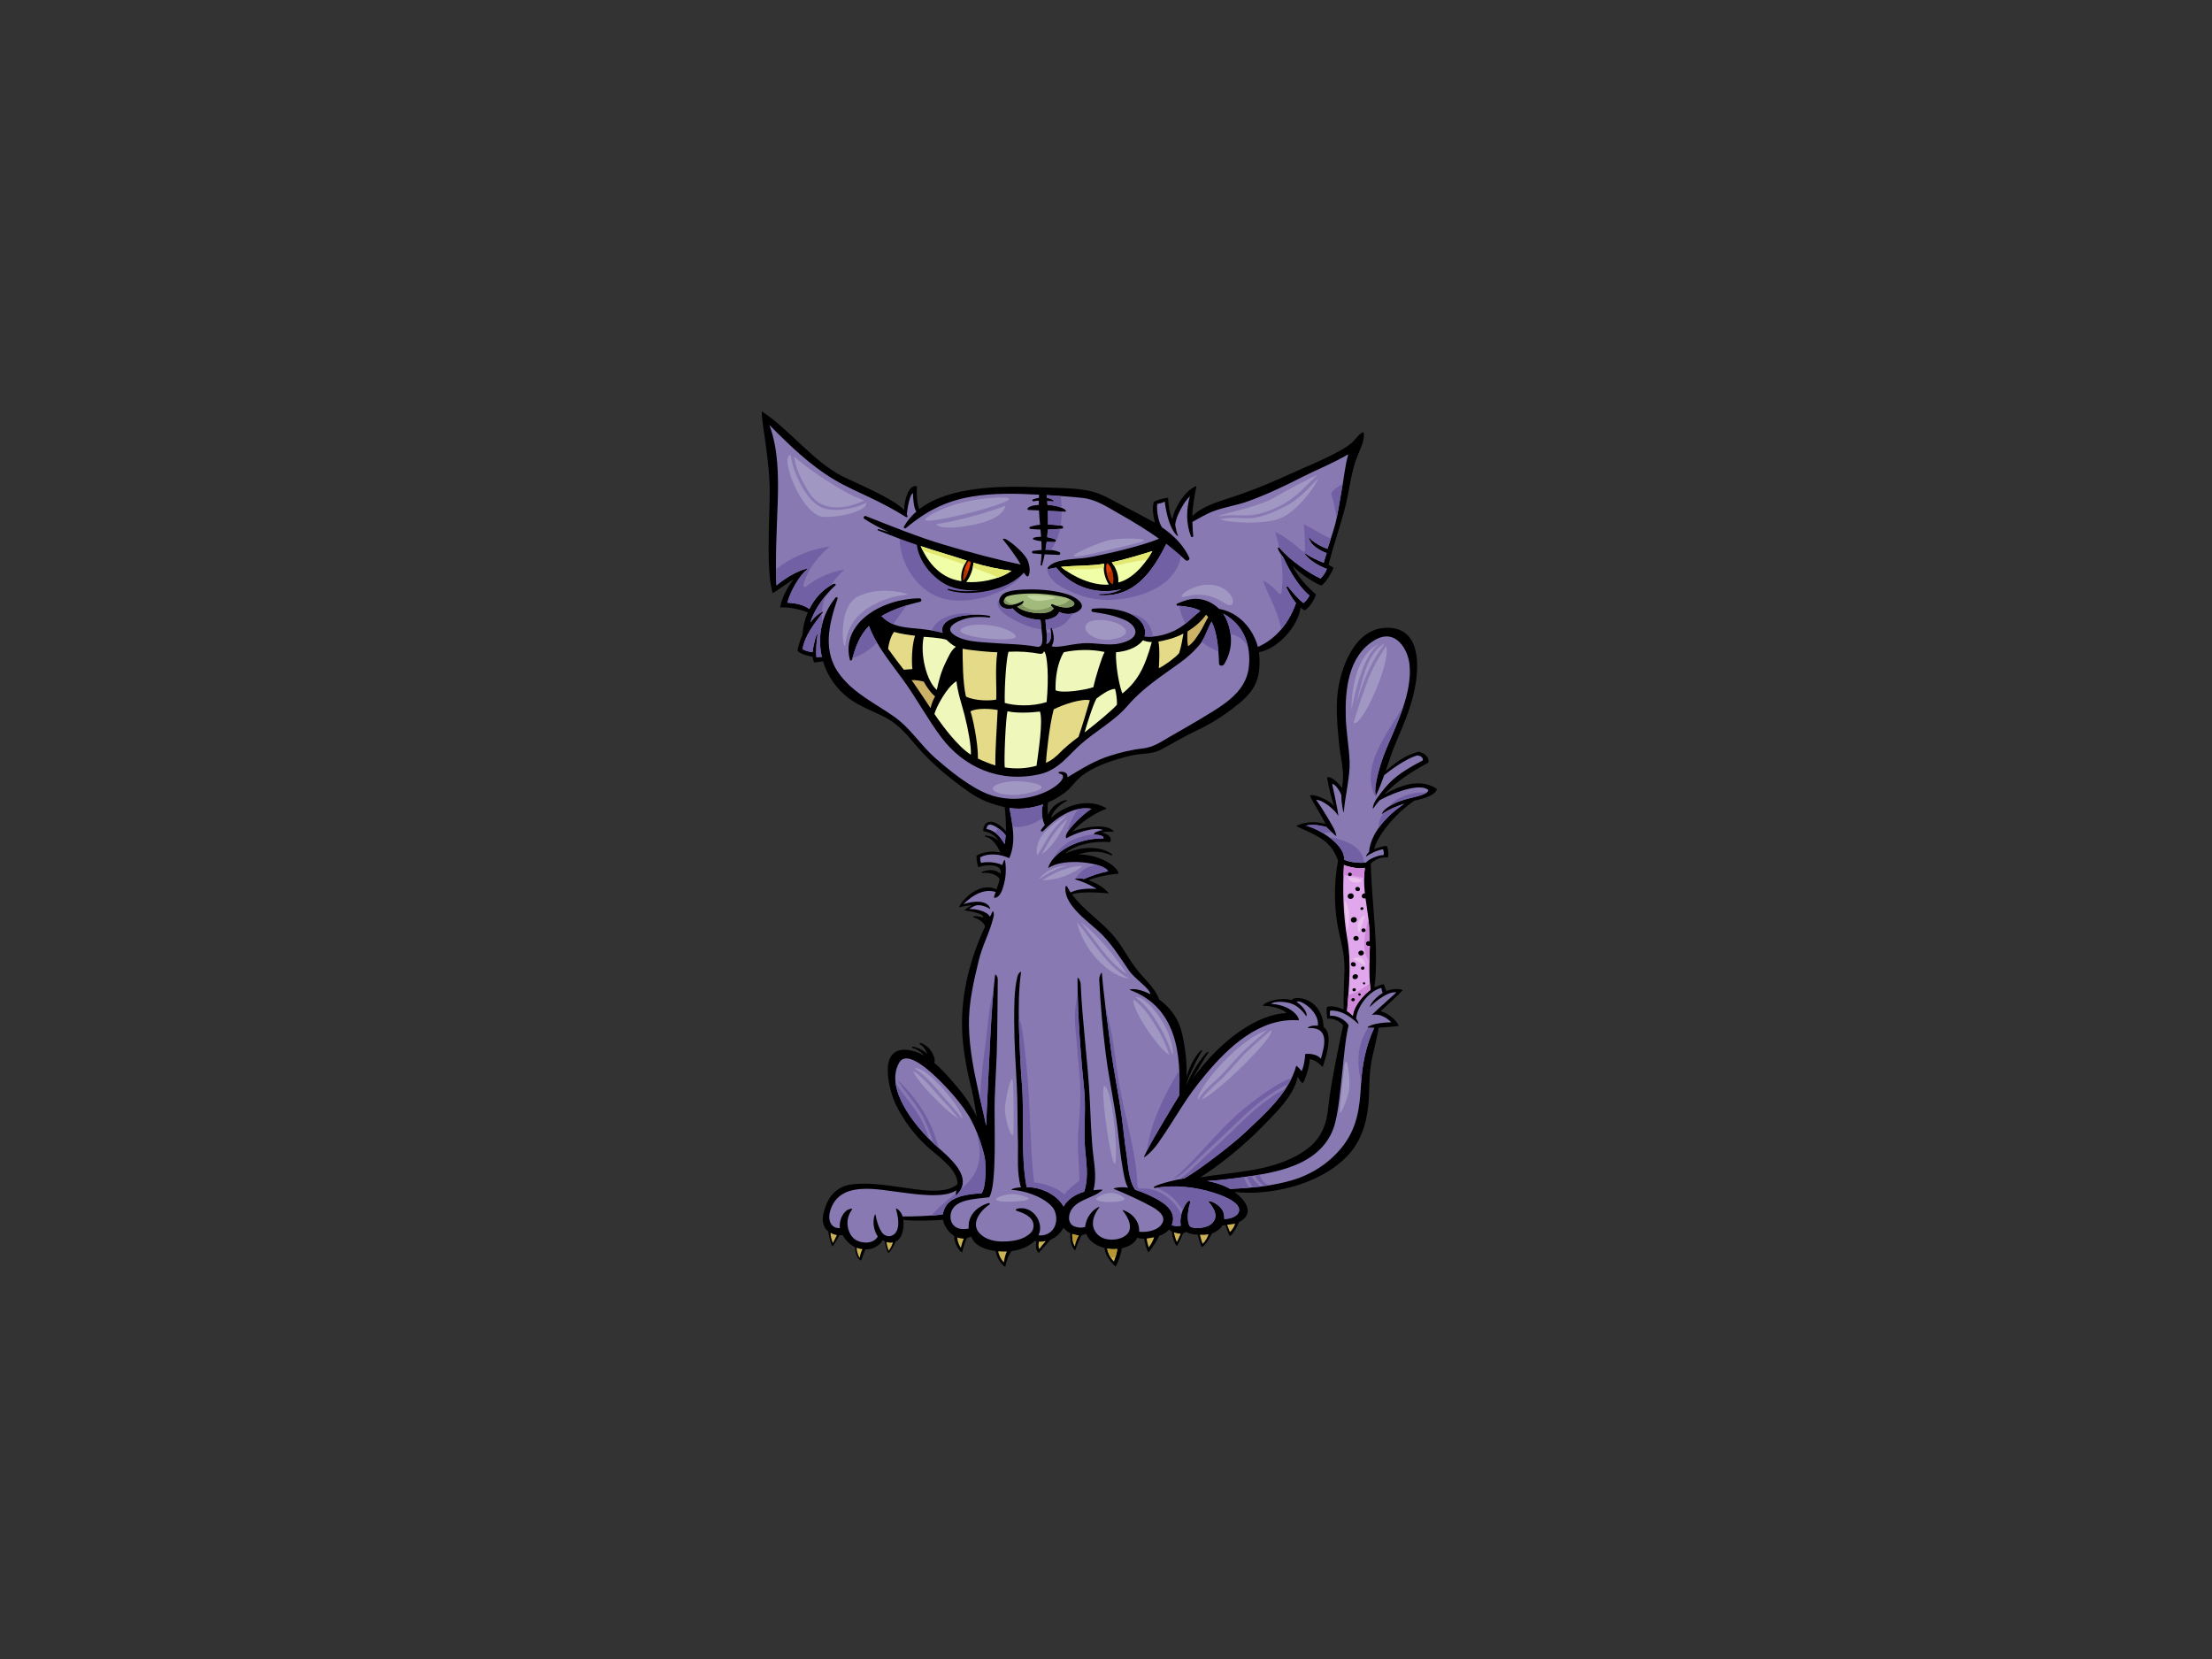 <?xml version="1.0" encoding="utf-8"?>
<!-- Generator: Adobe Illustrator 17.0.0, SVG Export Plug-In . SVG Version: 6.00 Build 0)  -->
<!DOCTYPE svg PUBLIC "-//W3C//DTD SVG 1.1//EN" "http://www.w3.org/Graphics/SVG/1.1/DTD/svg11.dtd">
<svg version="1.1" id="Layer_1" xmlns="http://www.w3.org/2000/svg" xmlns:xlink="http://www.w3.org/1999/xlink" x="0px" y="0px"
	 width="800px" height="600px" viewBox="0 0 800 600" enable-background="new 0 0 800 600" xml:space="preserve">
<rect x="0" y="0" width="800" height="600" fill="#333333" stroke="none"/>
<g>
	<g>
		<path d="M519.635,285.301c-6.654-4.499-14.75-0.367-18.922,2.029c4.065-4.657,10.313-8.52,15.885-11.544
			c0.417-2.36-2.037-3.647-3.573-3.909c-4.967,1.283-8.362,4.009-11.899,6.985c1.249-3.64,2.419-7.309,3.953-10.853
			c3.105-7.178,6.044-14.189,7.084-21.868c1.058-7.81,0.601-19.774-11.326-19.069c-11.37,0.672-16.001,15.161-17.017,23.122
			c-0.766,6.003-0.142,12.135,0.402,18.13c0.331,3.657,1.181,7.253,1.475,10.917c0.164,2.052-0.068,3.782-0.329,5.804
			c-1.192-1.692-3.5-4.267-5.443-3.96c0.625,3.681,1.486,6.997,2.574,10.588c-1.594-2.521-7.967-4.741-8.733-3.946
			c0.342,1.3,4.516,7.685,5.612,10.306c-5.509-1.701-10.086,0.292-10.556,0.767c3.208,1.494,7.051,2.999,9.869,5.079
			c2.816,2.081,4.128,4.461,5.256,7.414c-1.646,7.969-1.47,17.984,0.215,25.468c1.095,4.86,2.223,9.245,2.07,14.245
			c-0.141,4.591-0.382,9.477-0.281,14.074c-2.026-0.846-4.694-1.491-6.101-0.867c-0.165,1.063,0.09,3.793,0.235,4.268
			c1.499-0.48,4.58,0.747,5.669,2.37c-0.665,3.27-4.457,20.453-5.361,29.626c-0.788,7.972-3.614,13.324-11.658,17.619
			c-10.541,5.628-23.112,5.811-34.689,7.707c8.215-5.032,17.586-13.258,22.319-18.164c4.809-4.988,11.66-11.303,12.955-18.251
			c0.066,0.23,1.611,2.853,2.001,2.167c0.843-1.475,2.36-5.961,2.337-8.472c2.004,0.126,3.61,1.757,4.697,2.799
			c1.852-5.291,3.557-12.12,0.34-14.467c-0.491-10.81-10.686-11.469-11.511-9.737c-4.402-1.14-9.984,0.683-10.466,2.094
			c3.121-0.059,7.124,1.084,8.548,2.588c-10.379,0.481-23.476,9.386-33.991,23.829c1.483-2.597,4.17-7.186,5.891-9.679
			c0.254-0.367-0.615-0.113-1.31,0.706c-3.04,3.59-5.309,7.88-6.97,11.364c0.507-2.256,3.797-9.302,5.989-12.746
			c0.222-0.348-0.748,0.101-1.468,1.023c-2.036,2.608-3.336,5.471-4.275,8.479c0.215-5.543-0.641-11.449-1.752-16.038
			c-1.157-4.775-4.067-8.852-8.089-11.773c-1.483-3.72-4.102-6.253-6.882-9.374c-3.421-3.839-5.627-8.533-8.755-12.574
			c-4.663-6.021-11.52-10.052-15.933-16.085c2.552-1.121,9.821-0.763,13.376-0.369c-1.982-2.264-4.556-3.8-7.436-4.761
			c2.21-1.006,7.172-2.132,10.921-2.388c-0.691-3.378-8.423-7.213-14.77-6.941c3.861-1.136,7.745-1.652,12.031,0.287
			c0.268,0.12,0.577-0.21,0.327-0.392c-4.617-3.388-12.069-2.574-17.072-0.144c3.386-3.197,10.468-4.787,16.311-4.198
			c0.693-0.892,0.52-2.684-2.941-3.503c1.012-0.303,2.941-0.357,4.385-0.307c-2.425-3.324-11.366-1.508-14.965-0.057
			c2.835-3.137,8.055-6.767,12.428-8.282c-6.582-4.145-15.439-1.122-20.156,3.378c0.248-2.203,3.535-5.324,5.801-6.162
			c0.342-0.128-0.36-0.44-1.459-0.032c-2.724,1.018-4.442,2.611-5.458,5.109c-0.187-1.477-0.226-2.923-0.027-4.504
			c1.38-0.568,3.525-1.678,6.178-3.624c2.655-1.945,3.639-4.452,7.278-6.898c4.751-3.188,10.806-5.029,16.462-6.407
			c3.788-0.925,7.429-0.354,10.903-2.167c3.975-2.078,8.019-4.572,11.759-6.346c3.738-1.772,8.068-3.869,14.066-8.423
			c7.04-5.343,10.848-9.417,9.661-20.482c7.154-1.312,14.217-9.673,15.058-16.129c0.268,0.213,1.126,0.799,1.418,0.996
			c1.964-0.921,3.959-4.708,4.155-5.784c-2.645-2.063-6.81-6.651-8.539-10.365c2.364,2.691,9.097,7.005,10.558,7.142
			c1.8-1.227,4.113-5.474,4.271-6.499c-0.406-0.204-1.097-0.564-1.758-0.926c2.012-8.4,5.26-16.437,6.928-24.96
			c0.873-4.462,1.552-8.992,3.112-13.307c1.354-3.739,2.864-5.971,2.745-9.119c-0.064-1.68-2.058,0.695-3.751,2.587
			c-3.465,3.87-17.09,9.183-25.451,13.028c-6.95,3.198-13.984,5.867-21.354,8.206c-4.111,1.304-8.533,2.984-11.495,5.902
			c0.052-3.144,0.836-7.73,1.517-10.885c-4.675,1.69-8.254,8.904-8.77,11.975c-1.036-2.265-1.444-5.475-1.501-7.726
			c-1.789,0.154-3.983,0.818-5.169,1.457c-0.711,2.466-0.16,5.088,0.373,7.547c0.004,0.018-7.407-4.007-11.191-5.921
			c-4.231-2.14-7.956-4.66-12.782-5.628c-5.671-1.141-11.934-0.996-17.724-1.233c-13.172-0.538-32.476-0.576-43.469,7.878
			c-0.83-1.591-1.15-6.079-0.819-8.197c-3.05-1.094-4.727,5.335-4.672,8.528c-4.163-4.327-17.691-9.822-22.243-12.135
			c-10.76-5.469-19.399-17.159-29.277-23.559c-0.121,4.254,2.998,17.757,2.877,29.88c-0.119,12.119-1.279,27.615,1.062,35.913
			c2.278-1.352,5.28-3.619,7.576-5.047c-2.179,2.819-4.299,6.713-4.861,10.243c1.971-0.283,6.389,0.283,9.999,1.746
			c-1.13,2.659-1.775,5.472-1.925,8.131c-0.751,1.56-1.574,4.141-1.791,5.801c1.437,1.37,4.526,1.982,5.388,2.04
			c0.02,0,0.311,1.549,0.63,2.117c0.957-0.028,2.289-0.205,3.196-0.432c1.562,5.227,4.802,10.053,9.593,13.6
			c4.091,3.028,9.026,4.571,13.501,7.021c4.692,2.567,7.734,6.599,11.037,10.393c5.456,6.274,11.991,11.61,18.971,16.494
			c3.702,2.588,8.164,4.289,12.599,5.254c0.443,2.935,0.5,8.102,0.476,8.795c-1.053-1.436-2.645-2.681-4.249-3.259
			c-2.574-0.93-4.075,0.864-3.977,3.129c1.964,0.233,4.532,1.623,5.504,3.437c-1.29-1.087-2.739-1.68-4.664-1.828
			c-0.288-0.023-0.347,0.398-0.064,0.444c2.122,0.34,3.472,2.233,4.435,3.769c0.373,0.598,0.682,1.307,1.031,1.998
			c-2.524-0.781-6.261-0.368-8.666,1.083c-0.077,1.004,0.274,3.241,0.636,4.146c2.655-0.921,8.768-1.483,8.078,2.405
			c-2.364-2.148-5.23-1.206-6.693-0.759c-0.259,0.079-0.241,0.468,0.064,0.445c1.83-0.144,4.78,0.058,6.27,2.139
			c-0.206,1.18-0.623,2.525-1.152,3.79c-6.683-3.159-13.392,5.047-13.434,6.512c1.282-0.381,3.204-0.695,4.543-0.752
			c-0.753,0.379-2.109,1.298-2.697,1.825c0.924,0.155,7.387,1.025,6.808,2.688c-1.115-0.55-3.634-0.794-3.797-0.249
			c1.837,0.53,4.029,1.81,4.504,3.37c-5.326,11.434-8.511,23.451-8.368,35.97c0.088,7.799,1.648,15.603,3.503,23.203
			c0.753,3.104,1.26,6.387,1.804,9.68c-1.8-3.735-4.122-7.308-7.052-10.759c-2.192-2.582-5-5.984-8.281-8.727
			c0.479-1.115-0.244-2.624-0.762-3.619c-0.845-1.615-2.302-2.919-4.167-3.58c-0.344-0.121-0.59,0.261-0.275,0.449
			c1.416,0.841,2.175,2.24,2.719,3.636c-1.31-1.408-3.4-2.396-5.228-2.738c-0.355-0.067-0.47,0.377-0.134,0.476
			c1.517,0.456,2.781,1.256,3.821,2.333c0.132,0.139,0.244,0.287,0.362,0.435c-2.138-1.235-4.42-2.054-6.827-2.128
			c-10.293-0.321-5.443,15.68-3.483,19.719c2.665,5.502,6.582,10.852,11.261,15.169c3.801,3.503,11.217,8.26,11.114,13.693
			c-4.372,4.003-14.811,1.91-20.134,1.176c-5.939-0.815-11.713-1.77-17.748-1.115c-6.514,0.706-9.391,5.293-10.596,10.545
			c-0.619,2.7-0.162,5.091,1.795,6.536c-0.068,0.643,0.735,4.682,1.56,5.402c0.604-0.965,2.087-3.31,2.338-4.035
			c0.395,0.012,0.805,0.004,1.24-0.04c0.571,1.012,1.319,1.953,2.177,2.772c0.696,0.665,1.483,1.183,2.329,1.572
			c-0.119,1.605,0.875,4.688,2.199,4.791c0.395-1.052,0.704-2.109,1.159-3.146c0.127-0.291,0.252-0.577,0.375-0.863
			c0.529,0.001,1.065-0.026,1.611-0.116c1.758-0.287,3.797-1.583,4.56-3.179c0.272,0.159,0.553,0.292,0.836,0.414
			c0.16,1.401,0.559,3.126,1.303,4.269c0.902-0.684,2.401-3.446,2.656-4.278c1.624-0.446,3.182-3.464,2.765-7.743
			c4.63,0.492,11.553,0.185,14.318-0.064c0.435,2.294,1.98,4.56,4.016,5.812c0.031,2.177,1.179,4.913,2.897,6.061
			c0.354-1.677,1.161-4.224,1.738-5.236c0.496-0.121,0.998-0.303,1.499-0.574c0.191,0.406,0.402,0.809,0.652,1.208
			c1.6,2.506,4.962,3.627,8.232,4.036c0.369,2.551,2.373,5.303,3.518,5.716c0.173-1.591,1.141-4.424,2.28-5.692
			c3.161-0.411,6.237-1.621,8.315-3.705c0.184,0.049,0.496,0.127,0.68,0.165c-0.421,1.314-0.224,3.692,0.832,4.174
			c1.459-1.626,2.653-3.001,4.157-4.705c2.072-0.862,3.775-2.479,4.776-4.403c0.476,0.683,1.595,1.644,2.509,2.013
			c-0.277,2.142,0.156,4.809,1.716,6.253c0.691-2.159,1.756-4.79,2.484-5.597c0.522-0.086,1.021-0.247,1.459-0.515
			c0.961,2.672,3.63,4.432,6.647,5.209c0.153,2.178,2.221,5.43,4.075,6.702c0.873-1.605,1.936-4.522,2.195-6.613
			c2.304-0.546,4.646-1.63,5.588-3.83c0.654,0.299,1.532,0.391,2.478,0.362c0.02,0.551,0.862,4.091,1.55,4.956
			c1.128-1.116,3.63-5.067,3.939-6.019c1.642-0.476,2.827-1.39,3.54-2.262c0.279,0.277,0.628,0.508,1.005,0.71
			c-0.033,0.677,0.582,4.053,1.848,5.34c0.575-1.059,2.023-3.991,2.173-4.677c0.285-0.053,1.117-0.403,1.233-0.514
			c0.59,0.556,2.3,1.013,4.095,0.988c0.141,0.605,0.915,3.602,1.431,4.488c1.284-0.285,3.362-4.019,3.646-4.835
			c1.317-0.456,3.377-1.839,3.849-2.994c0.377,0.017,0.799-0.01,1.119-0.125c0.103,0.55,1.196,3.422,1.534,3.986
			c0.922-0.295,2.757-3.386,3.321-5.003c4.664-2.387,4.212-6.482-1.53-10.918c11.845,1.331,29.95-2.069,40.443-12.728
			c5.191-5.272,7.242-12.047,7.91-18.879c0.452-4.682,0.169-9.353,0.854-14.03c0.68-4.637,2.146-9.123,2.86-13.759
			c0.204-0.021,0.408-0.044,0.635-0.065c1.817-0.161,4.802-0.315,6.604-0.606c-0.54-1.997-4.1-4.772-6.557-5.311
			c2.004-1.87,5.739-5.172,8.059-7.636c-1.413-0.693-4.321-0.37-5.906,0.311c-0.307-0.597-0.854-1.976-0.922-2.475
			c-0.919,0.084-2.645,0.795-3.417,1.198c1.723-14.544-1.029-30.013-1.328-44.716c0.893-1.099,3.218-2.642,6.139-2.275
			c0.366-0.884,0.235-3.24-0.463-4.242c-1.288,0.182-3.411,0.734-4.453,1.208c0.836-4.174,6.784-12.175,14.476-17.523
			C511.571,289.519,519.468,288.141,519.635,285.301z"/>
		<path fill="#E1A7ED" d="M486.054,312.813c0.784,0.431,5.478,1.707,7.572,1.033c-0.417,2.949-0.336,6.245,0.004,9.239
			c-0.009,0-0.015-0.005-0.024-0.005c-1.348,0-1.532,1.866-0.169,1.866c0.156,0,0.294-0.03,0.421-0.075
			c0.325,2.381,0.718,4.748,1.014,7.077c0.353,2.787,0.413,5.605,0.377,8.429c-0.061-0.012-0.112-0.04-0.176-0.04
			c-0.555,0-1.056,0.284-1.117,0.812c-0.053,0.455,0.358,0.991,0.917,0.991c0.121,0,0.434-0.004,0.546-0.028
			c-0.121,5.348-0.368,10.747,0.224,15.907c-1.159,0.828-2.177,1.835-3.112,2.908c-1.404,1.62-3.066,4.147-3.25,6.456
			c-0.698-0.704-1.172-1.131-2.096-1.687c0.696-8.571,1.593-17.632,0.081-26.175C485.717,330.745,485.57,321.706,486.054,312.813z"
			/>
		<path fill="#CF88D9" d="M495.285,347.989c0.028-1.957,0.086-3.92,0.132-5.876c-0.112,0.024-0.424,0.028-0.546,0.028
			c-0.559,0-0.97-0.536-0.917-0.991c0.061-0.528,0.562-0.812,1.117-0.812c0.064,0,0.116,0.027,0.176,0.04
			c0.033-2.756-0.026-5.503-0.358-8.223C493.6,337.666,492.142,343.376,495.285,347.989z"/>
		<path fill="#CF88D9" d="M487.657,359.784c-0.151,1.987-0.316,3.965-0.474,5.913c0.924,0.557,1.398,0.983,2.096,1.687
			c0.184-2.309,1.846-4.836,3.25-6.456c0.935-1.073,1.953-2.08,3.112-2.908c-0.09-0.792-0.156-1.592-0.211-2.396
			C493.095,357.459,490.483,359.134,487.657,359.784z"/>
		<path fill="#CF88D9" d="M493.365,317.624c0.017-1.286,0.09-2.565,0.261-3.779c-2.094,0.674-6.788-0.602-7.572-1.033
			c-0.068,1.238-0.118,2.481-0.158,3.725C488.692,316.568,491.51,317.052,493.365,317.624z"/>
		<path fill="#8879B3" d="M355.021,286.208c-5.836-2.904-11.996-7.869-16.734-12.018c-5.386-4.719-8.937-10.794-14.917-15.004
			c-6.994-4.921-14.167-8.17-19.414-14.877c-6.736-8.61-4.155-18.562-1.018-27.903c0.118-0.35-0.488-0.581-0.72-0.299
			c-5.138,6.221-6.68,14.152-4.98,21.48c-0.634-0.04-1.313,0.033-1.934,0.156c-0.338-2.246,0.05-6.176,0.371-8.416
			c0.059-0.387-0.529,0.519-0.784,1.527c-0.426,1.697-0.86,3.349-0.983,5.038c-1.201-0.154-2.866-0.52-3.637-1.19
			c0.88-5.174,4.28-9.075,7.398-13.354c0.252-0.345-2.149,0.469-4.569,3.769c1.458-4.949,5.186-9.862,9.071-13.472
			c0.353-0.327-0.347-0.657-0.689-0.488c-3.977,1.954-6.9,5.314-8.774,9.11c-1.94-1.54-5.254-2.205-7.949-2.292
			c0.997-3.89,4.207-9.758,7.174-12.021c1.047-0.796-4.458,0.279-11.112,5.76c-0.507-10.203,0.138-20.107,0.456-30.321
			c0.276-8.962,0.226-19.036-3.018-27.669c7.121,7.157,14.663,14.534,23.579,19.827c3.984,2.366,8.302,4.272,12.531,6.264
			c4.416,2.082,9.176,4.594,13.014,7.014c0.887,0.559,1.049-0.008,0.566-0.811c0.224-2.553,1.227-7.557,2.245-7.618
			c-0.061,0.922,0.257,5.726,1.238,6.595c-1.802,1.562-3.349,3.378-4.548,5.507c-0.2,0.355,0.369,0.781,0.711,0.497
			c7.203-5.981,14.116-9.75,23.902-11.408c7.973-1.352,16.216-1.102,24.29-0.683c-0.031,0.387-0.039,0.777-0.052,1.165
			c-0.72,0.099-1.435,0.268-2.127,0.531c-0.492,0.187-0.233,0.805,0.281,0.69c0.603-0.137,1.211-0.196,1.815-0.217
			c-0.004,0.512-0.007,1.024,0.002,1.536c-4.242,0.164-4.589,1.775-3.757,1.809c1.271,0.049,2.541,0.119,3.81,0.181
			c0.086,1.722,0.232,3.447,0.389,5.172c-1.207,0.117-2.407,0.343-3.593,0.758c-0.395,0.138-0.364,0.695,0.083,0.744
			c1.227,0.135,2.449,0.202,3.669,0.239c0.079,0.861,0.149,1.725,0.211,2.588c-0.904,0.009-1.802,0.119-2.653,0.371
			c-0.34,0.099-0.384,0.582-0.03,0.695c0.878,0.284,1.83,0.456,2.792,0.59c0.055,1.043,0.079,2.089,0.079,3.135
			c-1.008,0.082-2.026,0.209-3.035,0.331c-0.601,0.074-0.569,0.858,0.018,0.923c0.998,0.112,1.999,0.19,2.996,0.257
			c-0.042,1.281-0.136,2.563-0.329,3.848c-0.042,0.296,0.428,0.422,0.516,0.118c0.371-1.268,0.683-2.572,0.95-3.896
			c1.666,0.092,3.336,0.147,5.013,0.207c0.726,0.027,0.83-0.79,0.235-1.043c-1.607-0.68-3.268-0.855-4.951-0.818
			c0.16-0.951,0.309-1.905,0.422-2.869c0.924,0.06,1.844,0.091,2.728,0.092c0.68,0.002,0.86-0.783,0.233-1.021
			c-0.871-0.333-1.809-0.593-2.77-0.753c0.085-0.912,0.162-1.826,0.21-2.743c1.69-0.038,3.382-0.149,5.085-0.348
			c0.702-0.082,0.571-0.963-0.066-1.041c-1.663-0.207-3.316-0.397-4.958-0.45c0.042-1.653,0.026-3.302-0.037-4.935
			c2.081,0.108,4.163,0.213,6.25,0.29c0.865,0.03,0.153-1.858-6.371-2.501c-0.027-0.446-0.079-0.878-0.112-1.32
			c0.575,0.051,1.676,0.089,2.25,0.12c0.507,0.028-0.173-0.973-2.351-1.261c-0.031-0.341-0.051-0.689-0.088-1.026
			c4.297,0.245,8.592,0.55,12.87,1.011c5.137,0.549,9.154,3.377,13.39,5.762c4.89,2.751,9.781,5.723,14.375,8.989
			c-5.961,2.655-20.867,6.018-26.083,6.871c-4.058,0.665-11.427,0.225-14.147,3.564c-0.211,0.258,0.018,0.615,0.389,0.526
			c0.878-0.219,1.767-0.389,2.66-0.526c4.782,6.02,13.223,10.276,23.57,7.846c-2.072,1.113-4.6,1.767-7.853,1.71
			c-0.333-0.005-0.325,0.432,0,0.451c9.498,0.588,17.026-4.029,24.077-18.561c1.953,1.534,5.186,4.198,6.942,5.873
			c0.597,0.567,1.703-0.136,1.391-0.824c-2.105-4.64-5.653-8.107-9.843-11.009c-1.332-1.722-2.022-6.174-1.769-8.464
			c0.92-0.202,1.923-0.42,2.721-0.865c1.411,10.881,5.002,12.811,4.846,12.456c-0.551-1.266-0.781-2.546-1.071-4.081
			c0.325-2.603,1.681-5.212,3.112-7.529c0.628-1.021,1.415-1.94,2.225-2.836c-1.337,4.803-1.457,9.916,0.4,14.603
			c0.153,0.395,0.838,0.261,0.799-0.153c-0.173-1.725-0.276-3.429-0.313-5.122c2.407-1.241,4.554-2.67,7.144-3.691
			c4.069-1.607,8.827-2.259,13.019-3.773c6.799-2.457,13.365-5.593,19.719-8.837c4.611-2.351,11.307-5.074,16.504-8.158
			c-1.19,4.158-1.574,8.658-2.32,12.59c-0.85,4.488-1.37,9.034-2.614,13.449c-0.781,2.784-1.692,5.362-2.57,8.158
			c-2.03-0.625-5.329-2.42-6.406-3.891c-0.751-1.022-0.092,0.969,0.691,1.944c1.444,1.791,4.438,3.203,5.401,3.483
			c-0.351,1.21-0.726,2.249-1.071,3.529c-2.359-1.014-4.495-1.885-6.577-3.345c-1.214-0.852,1.095,3.037,7.73,5.545
			c-0.445,1.282-1.302,2.467-2.307,3.478c-4.016-1.881-10.732-6.293-14.926-11.134c-0.184-0.215-0.614,0.019-0.513,0.279
			c0.437,1.131,1.115,2.146,1.92,3.086c1.167,2.394,4.574,9.815,9.536,13.908c-0.402,0.82-1.268,2.098-2.188,2.717
			c-2.146-1.607-3.924-3.92-5.55-5.842c-0.272-0.322-0.766-0.025-0.581,0.326c1.02,1.928,2.01,3.863,3.432,5.532
			c-2.269,6.478-6.602,12.716-13.778,15.869c-1.668-6.351-6.714-12.458-14.02-13.756c-1.352-1.327-3.011-2.422-4.802-3.019
			c-3.966-1.325-6.748-0.392-10.343,1.097c-0.358,0.148-0.388,0.708,0.086,0.743c3.274,0.232,6.027,0.665,8.298,1.876
			c-2.717,2.162-5.013,4.719-8.125,6.505c-3.283,1.885-8.05,3.295-12.075,2.734c0.534-1.956-0.024-4.121-1.795-5.893
			c-3.718-3.724-11.699-4.671-16.914-4.111c-0.667,0.071-0.694,1.07-0.031,1.172c3.931,0.601,6.983,0.99,11.43,2.836
			c4.47,1.857,6.895,6.787-2.013,8.618c-4.179,0.861-8.915-0.48-13.152-0.113c-4.944,0.43-9.073,1.756-11.144,1.054
			c1.427-2.395,0.509-4.788,0.086-6.522c-0.074-0.291-0.553-0.166-0.496,0.114c0.768,3.763-0.441,5.405-1.468,5.542
			c0.468-2.823-0.261-5.841-0.345-8.703c2.179-0.249,4.339-1.128,4.988-2.821c2.197,0.992,4.929,1.093,7.113-0.463
			c3.233-2.301-1.624-5.115-3.891-5.84c-4.371-1.395-9.498-1.913-14.079-1.839c-2.816,0.044-8,0.135-9.786,1.967
			c-2.706,2.779-0.211,5.812,3.794,4.898c2.024,2.291,4.541,3.758,10.085,4.166c0.136,1.179,0.25,2.36,0.362,3.539
			c0.191,1.967,1.119,6.663-1.701,6.149c-5.351-0.98-10.824-0.946-16.253-1.385c-4.444-0.362-9.973-0.367-13.671-2.9
			c-4.484-3.07,2.801-5.706,5.45-6.18c2.326-0.414,4.883-0.364,7.245-0.097c0.423,0.049,0.562-0.479,0.141-0.578
			c-5.069-1.175-18.83-0.281-16.975,6.08c-2.915-0.789-6.696-1.308-10.592-1.63c-5.039-0.418-8.432-1.211-11.555-4.382
			c4.174-2.506,9.294-4.11,13.929-5.177c0.788-0.182,0.643-1.255-0.176-1.252c-13.269,0.047-28.643,8.743-25.153,22.263
			c0.096,0.365,0.669,0.258,0.753-0.049c1.266-4.614,2.645-8.647,6.132-12.237c2.601,7.065,8.052,13.523,12.496,19.69
			c4.852,6.734,8.693,13.985,13.706,20.645c8.059,10.712,20.99,16.593,35.595,13.279c6.711-1.523,10.181-6.705,14.772-10.791
			c5.548-4.939,12.09-8.299,16.958-13.946c5.535-6.429,12.115-10.603,19.102-15.659c2.423-1.755,4.69-3.804,6.613-6
			c2.252-2.576,3.07-6.047,4.67-8.778c2.206,4.181,2.543,10.848,2.713,15.221c0.039,0.91,1.394,0.892,1.8,0.236
			c3.231-5.206,3.174-11.03,0.774-16.467c-0.287-0.647-0.663-1.283-1.1-1.896c7.616,4.025,10.262,11.805,9.244,19.69
			c-0.726,5.63-4.341,9.657-8.884,12.968c-4.543,3.311-13.578,8.356-20.088,12.138c-3.224,1.874-5.585,3.568-9.547,4.012
			c-4.064,0.454-7.817,1.418-11.686,2.621c-5.438,1.687-10.413,4.79-15.334,7.781c0.143-1.3-0.735-2.237-2.901-1.965
			c-0.373,0.046-0.461,0.533-0.053,0.605c2.443,0.426,1.198,2.468-0.687,4.028C377.351,287.984,365.788,291.566,355.021,286.208z"/>
		<path fill="#F0FFA7" d="M402.102,203.369c3.681-0.746,10.574-2.75,14.673-4.074c-3.029,5.556-7.732,10.295-12.343,11.375
			C404.695,208.177,403.641,205.454,402.102,203.369z"/>
		<path fill="#F0FFA7" d="M401.005,211.428c-5.982,0.432-13.095-2.936-17.267-6.399c5.166-0.564,10.495-0.256,15.657-1.142
			C398.788,206.338,399.704,209.219,401.005,211.428z"/>
		<path fill="#DC3D00" d="M400.333,203.675c1.694,0.721,2.833,5.221,2.094,7.567C400.964,210.77,399.414,206.023,400.333,203.675z"
			/>
		<path fill="#CBB267" d="M436.965,223.173c-1.108,1.822-1.945,3.892-3.132,5.687c-1.126,1.695-2.201,3.573-4.133,4.865
			c-0.355-1.138-0.355-3.792-0.204-5.404c2.655-1.559,4.978-3.627,6.687-5.987C436.315,222.455,436.835,223.043,436.965,223.173z"/>
		<path fill="#E5DA88" d="M418.968,232.02c2.416-0.373,6.031-1.265,9.042-2.887c-0.215,1.313-0.872,5.097-1.56,7.086
			c-1.523,1.739-4.8,4.14-7.33,5.471C419.219,238.479,419.524,235.182,418.968,232.02z"/>
		<path fill="#F0F7BB" d="M403.957,254.881c-1.839,2.06-7.17,6.516-11.697,10.001c0.426-1.597,2.972-10.015,4.314-12.267
			c1.424-1.082,4.53-3.445,6.696-3.475C403.623,250.321,404.054,252.929,403.957,254.881z"/>
		<path fill="#E5DA88" d="M381.087,256.549c3.162-1.659,10.012-3.98,13.067-3.303c-1.071,3.728-2.994,10.108-4.095,13.257
			c-2.379,1.773-5.096,3.99-6.52,5.507c-1.427,1.517-3.533,3.244-5.274,3.854C378.508,272.411,379.478,262.66,381.087,256.549z"/>
		<path fill="#F0F7BB" d="M374.882,276.93c-3.654,1.066-7.622,1.216-11.506,0.616c-0.305-3.414,0.364-17.963,0.999-20.317
			c3.301,0.778,8.414,0.52,11.752,0.124C377.27,261.017,375.56,271.757,374.882,276.93z"/>
		<path fill="#F0F7BB" d="M363.384,254.22c-0.147-4.764,0.421-15.504,1.352-18.508c3.994-0.22,7.903,0.097,11.252,0.727
			c0.815,0.154,1.424-0.187,1.585-0.937c1.336,1.191,1.764,9.72,0.961,18.376C373.385,255.635,366.867,255.268,363.384,254.22z"/>
		<path fill="#A2BB7C" d="M369.916,217.336c-1.624,0.975-4.332,1.921-6.182,1.104c-0.832-0.366-0.926-1.331,0-2.406
			c0.926-1.074,7.765-1.578,11.897-1.325c4.132,0.252,7.216,0.745,9.545,1.325c1.62,0.404,5.022,2.195,2.44,3.326
			c-2.01,0.878-5.19-0.038-6.915-0.806c-0.369-0.163-0.751,0.25-0.513,0.541c0.274,0.338,0.577,0.649,0.9,0.935
			c-1.826,3.019-10.659,1.691-13.212-0.604C370.574,218.437,370.335,217.083,369.916,217.336z"/>
		<path fill="#819562" d="M365.492,218.292c-0.812-0.211-1.618-0.948-2.1-1.784c-0.533,0.875-0.364,1.619,0.342,1.932
			c1.001,0.444,2.252,0.36,3.448,0.043C366.621,218.493,366.057,218.44,365.492,218.292z"/>
		<path fill="#819562" d="M373.531,220.53c-1.205-0.122-3.189-0.9-4.023-1.978c-0.356,0.291-0.874,0.597-1.631,0.875
			c2.553,2.295,11.386,3.624,13.212,0.604c-0.289-0.255-0.553-0.537-0.805-0.834C378.297,220.292,375.848,220.764,373.531,220.53z"
			/>
		<path fill="#819562" d="M386.858,216.697c-0.862,1.481-3.16,2.326-5.249,2.212c1.784,0.65,4.304,1.195,6.007,0.451
			C389.444,218.559,388.272,217.431,386.858,216.697z"/>
		<path fill="#F0F7BB" d="M381.754,249.646c-0.097-4.13,0.503-9.705,2.994-13.773c4.771-1.011,10.258-1.075,14.753-0.075
			c-0.932,1.654-3.211,8.731-4.056,12.724C392.514,249.52,384.436,250.886,381.754,249.646z"/>
		<path fill="#F0F7BB" d="M403.615,235.908c3.147-0.287,7.348-1.297,9.733-4.336c0.988,0.435,2.081,0.616,3.215,0.635
			c-2.677,9.794-5.384,14.28-10.613,18.617C404.91,248.634,403.413,240.8,403.615,235.908z"/>
		<path fill="#E5DA88" d="M360.003,276.834c-1.861-0.495-4.593-1.675-6.314-2.485c0.072-5.939-2.047-15.409-2.708-17.059
			c2.111-1.34,7.767-0.947,9.834-0.504C360.707,260.06,359.816,272.264,360.003,276.834z"/>
		<path fill="#CBB267" d="M334.071,246.519c1.159,2.069,2.451,3.941,4.108,5.347c-0.788,1.432-1.354,2.888-1.613,4.265
			c-1.563-2.375-6.119-9.15-6.872-10.162C330.93,245.858,333.166,246.236,334.071,246.519z"/>
		<path fill="#E5DA88" d="M329.971,241.986c-0.909,0.13-2.199,0.119-3.11,0.223c-1.918-2.487-3.847-4.969-5.654-7.532
			c0.191-2.135,1.203-5.16,2.171-6.13c2.307,0.681,4.975,1.051,7.57,1.37C329.758,233.248,329.651,239.293,329.971,241.986z"/>
		<path fill="#F0F7BB" d="M342.11,239.37c-1.629,3.257-2.607,6.665-3.292,10.145c-3.628-2.996-6.141-12.674-4.747-19.196
			c0,0,6.018,0.285,8.252,1.071c0.641,0.63,2.06,1.939,3.377,2.531C343.925,235.185,342.93,237.729,342.11,239.37z"/>
		<path fill="#F0F7BB" d="M345.924,246.36c0.432,4.167,1.848,8.096,2.921,12.257c1.354,5.244,2.493,11.688,2.278,14.336
			c-4.912-3.091-10.672-11.021-13.175-14.748C338.675,255.527,342.505,248.381,345.924,246.36z"/>
		<path fill="#E5DA88" d="M348.134,234.609c2.434,0.57,10.982,1.347,12.571,1.296c-0.887,5.717-0.173,13.108-0.406,17.114
			c-2.263,0.48-7.69,0.506-10.953-1.099C348.134,246.74,348.163,237.9,348.134,234.609z"/>
		<path d="M321.291,227.675c-0.693,1.181-1.417,4.405-1.424,5.043c-1.589-2.42-2.971-4.938-4.532-7.373
			c0.588-0.512,1.629-1.224,2.282-1.684C318.19,225.244,319.696,226.835,321.291,227.675z"/>
		<path fill="#8879B3" d="M356.757,299.789c0.149-0.878,0.474-1.743,1.716-1.505c0.907,0.175,1.727,0.727,2.454,1.215
			c0.994,0.67,2.057,1.613,2.814,2.624c-0.097,1.057-0.237,2.115-0.364,3.168c-0.406-0.64-0.827-1.241-1.196-1.769
			C360.868,301.626,359.164,300.281,356.757,299.789z"/>
		<path fill="#CBB256" d="M301.21,449.539c-0.446-1.23-0.849-2.437-0.84-3.722c0.674,0.419,1.385,0.712,2.298,0.846
			C302.275,447.65,301.614,448.771,301.21,449.539z"/>
		<path fill="#CBB256" d="M310.954,454.946c-0.742-0.96-1.163-2.861-1.139-3.663c0.669,0.254,1.378,0.414,2.107,0.5
			C311.413,452.725,311.068,453.95,310.954,454.946z"/>
		<path fill="#CBB256" d="M321.465,452.307c-0.347-0.537-0.733-1.996-0.878-3.13c0.753,0.24,1.539,0.319,2.329,0.157
			C322.702,450.282,322.055,451.427,321.465,452.307z"/>
		<path fill="#8879B3" d="M340.962,439.207c-2.846,0.498-12.334,0.857-14.542,0.72c-0.479-1.961-2.555-3.328-2.384-2.728
			c1.328,4.656,1.04,7.574-0.461,9.006c-1.501,1.433-3.52,1.074-4.672-0.563c-1.155-1.639-1.898-4.263-2.256-6.31
			c-0.169-0.957-1.96,3.546,0.821,7.879c-0.702,1.246-2.664,2.881-6.472,1.86c-3.806-1.023-4.525-5.172-4.501-6.82
			c0.057-3.517,2.192-5.103,1.664-5.115c-2.77-0.05-4.839,3.9-4.381,6.994c-2.937,0.284-4.497-2.48-3.612-5.856
			c1.13-4.305,3.983-7.044,8.818-7.954c5.46-1.03,11.544,0.291,16.995,0.923c4.014,0.465,15.455,2.42,19.914-0.783
			c-0.097,0.258-0.415,2.177-0.046,1.824c7.04-6.703-3.459-14.341-7.96-18.526c-6.994-6.506-18.112-20.219-12.637-29.489
			c3.487-5.905,15.843,7.732,17.939,10.017c2.566,2.796,4.921,5.718,6.926,8.857c3.263,5.108,5.921,13.83,6.163,16.444
			c0.244,2.617,0.417,9.575-1.257,11.98C344.289,432.133,341.807,435.1,340.962,439.207z"/>
		<path fill="#CBB256" d="M347.548,451.282c-0.647-0.773-1.293-2.318-1.328-3.743c0.683,0.264,1.587,0.423,2.328,0.424
			C348.259,448.666,347.708,450.109,347.548,451.282z"/>
		<path fill="#CBB256" d="M363.108,456.483c-1.007-0.706-1.975-2.796-2.076-3.931c0.957,0.082,2.228,0.104,3.132,0.074
			C363.714,453.372,363.167,455.453,363.108,456.483z"/>
		<path fill="#CBB256" d="M375.892,451.711c-0.401-0.571-0.335-1.915-0.136-2.666c0.816,0.073,1.72-0.051,2.478-0.194
			C377.685,449.393,376.522,450.827,375.892,451.711z"/>
		<path fill="#CBB256" d="M388.77,450.748c-0.695-0.81-1.082-3.128-0.944-4.474c0.647,0.224,1.606,0.482,2.284,0.545
			C389.433,447.992,388.819,449.706,388.77,450.748z"/>
		<path fill="#CBB256" d="M402.89,456.234c-1.143-0.939-2.261-3.176-2.438-4.659c1.047,0.224,2.552,0.25,3.615,0.14
			C403.985,453.114,403.296,455.067,402.89,456.234z"/>
		<path fill="#CBB256" d="M415.44,451.112c-0.259-0.829-0.645-2.232-0.729-3.187c0.907-0.095,1.835-0.275,2.684-0.478
			C417.118,448.565,416.249,450.167,415.44,451.112z"/>
		<path fill="#CBB256" d="M425.638,449.164c-0.582-1.172-0.972-2.833-1.062-3.456c0.68,0.249,1.74,0.458,2.449,0.48
			C426.637,447.219,425.974,448.485,425.638,449.164z"/>
		<path fill="#CBB256" d="M434.952,449.81c-0.377-0.873-0.829-2.562-0.988-3.24c1.051,0.062,2.107,0.014,3.11-0.162
			C436.901,447.077,436.093,448.849,434.952,449.81z"/>
		<path fill="#CBB256" d="M444.822,445.605c-0.055-0.182-0.72-1.951-1.047-2.641c0.878-0.099,2.043-0.221,2.903-0.41
			C446.581,443.327,445.739,444.73,444.822,445.605z"/>
		<path fill="#B69733" d="M389.047,449.351c0.25-0.86,0.639-1.798,1.062-2.532c-0.678-0.062-1.637-0.321-2.284-0.545
			c-0.09,0.853,0.042,2.088,0.32,3.09C388.449,449.321,388.75,449.317,389.047,449.351z"/>
		<path fill="#B69733" d="M401.971,454.792c0.49-0.095,0.964-0.115,1.435-0.092c0.314-0.991,0.61-2.099,0.661-2.985
			c-1.064,0.11-2.568,0.084-3.615-0.14c0.116,0.972,0.639,2.259,1.304,3.302C401.815,454.838,401.883,454.809,401.971,454.792z"/>
		<path fill="#8879B3" d="M442.772,440.856c0.114-2.827-1.078-4.45-3.906-5.999c-1.097-0.603-2.048-0.52-1.793-0.221
			c1.878,2.194,3.691,4.97,1.53,7.517c-1.995,2.351-7.087,2.31-8.14,1.441c-1.051-0.867-1.308-4.76,0.04-8.867
			c0.097-0.299-0.388-0.602-0.683-0.378c-1.624,1.247-3.459,6.015-2.746,8.923c-1.209,0.288-2.234,0.189-3.303-0.176
			c0.57-1.345,0.667-2.844,0.145-4.194c-1.224-3.164-5.274-5.23-8.401-6.682c-1.589-0.738-3.25-1.381-4.956-1.921
			c-2.388-3.354-2.565-9.126-3.123-12.677c-0.724-4.606-1.135-9.246-1.767-13.864c-1.15-8.429-2.974-16.773-4.01-25.218
			c-0.992-8.062-2.52-18.451-3.132-26.541c-0.057-0.768-1.04,0.972-0.972,2.382c0.434,8.82,1.222,17.644,2.306,26.418
			c1.148,9.274,3.246,18.429,4.365,27.708c0.564,4.698,0.985,9.399,1.826,14.067c0.349,1.929,0.74,4.798,1.912,6.992
			c-2.395-0.49-5.739,0.155-5.144,0.398c4.262,1.745,9.303,3.993,13.69,6.41c2.291,1.261,5.309,3.418,3.825,6.048
			c-1.602,2.847-5.993,3.31-8.335,3.058c0.244-6.185-6.419-8.231-6.027-7.759c1.787,2.172,4.317,6.46,1.297,8.972
			c-1.69,1.406-4.078,1.791-6.31,1.572c-3.261-0.318-5.561-2.665-5.686-5.537c-0.103-2.308,1.027-4.309,2.333-6.152
			c0.345-0.488-4.433,1.429-5.164,7.143c-1.108,0.439-2.46,0.325-3.687-0.105c-2.309-0.807-2.392-3.171-1.841-4.86
			c1.591-4.882,8.535-5.267,11.811-8.389c0.312-0.298-2.647,0.025-3.252,0.066c1.049-3.946,0.48-8.058-0.009-12.07
			c-0.832-6.81-0.988-13.643-1.323-20.482c-0.678-13.855-2.711-28.072-3.288-41.889c-0.061-1.433-1.156-2.968-1.156-2.097
			c0,12.616,1.113,27.644,2.403,40.186c0.676,6.578-0.138,13.249,0.235,19.849c0.314,5.677,1.659,11.443-0.232,17.004
			c-0.009,0.03-0.011,0.057-0.018,0.086c-3.178,0.904-5.943,2.746-7.446,5.32c-2.348-4.277-8.241-7.084-13.348-6.969
			c-2.276-12.053-0.718-25.039-1.701-37.22c-0.562-6.981-0.843-13.976-1.069-20.97c-0.198-6.224-0.114-13.501,0.749-19.591
			c0.068-0.454-1.027,0.335-1.326,1.638c-1.213,5.27-1.154,10.797-1.141,16.146c0.02,7.654,0.492,15.331,0.92,22.971
			c0.375,6.724,0.213,13.445,0.421,20.17c0.173,5.633-0.54,11.405,1.099,16.903c-2.394,0.108-4.122,0.875-3.202,0.927
			c4.198,0.231,10.85,2.2,14.37,5.986c1.303,1.401,1.776,3.584,1.549,5.379c-0.454,3.598-3.397,5.419-6.397,5.059
			c2.252-4.522-2.021-10.924-7.611-9.651c-0.625,0.141-0.751,0.667-0.121,0.85c3.053,0.882,6.602,2.693,5.877,6.222
			c-0.29,1.411-1.628,2.407-2.902,3.136c-1.225,0.7-2.666,1.127-4.154,1.379c-0.052-0.008-0.097,0-0.147,0.021
			c-1.392,0.224-2.822,0.299-4.148,0.292c-2.449-0.016-4.99-0.594-6.919-1.961c-5.432-3.85-0.762-9.395,2.447-11.424
			c0.272-0.174-0.018-0.622-0.375-0.511c-5.032,1.515-7.571,5.22-7.144,9.2c-1.108,0.269-2.372,0.219-3.029,0.1
			c-3.623-0.638-4.295-4.485-2.93-6.987c1.986-3.637,8.191-3.816,13.328-4.429c2.941-4.143,1.751-27.481,2.013-35.445
			c0.248-7.548,0.821-15.092,0.884-22.646c0.059-7.453,0.217-13.095,0.217-20.56c0-1.534-0.935-2.08-0.97-1.758
			c-1.602,14.314-1.966,28.853-2.723,43.224c-0.2,3.786-0.345,7.574-0.474,11.36c-0.81-3.905-1.806-7.798-2.629-11.518
			c-1.828-8.23-3.467-16.286-3.623-24.707c-0.149-7.997,1.653-15.841,3.551-23.614c1.433-5.881,3.983-9.973,5.368-15.859
			c0.287-1.229-0.208-2.148-0.351-1.874c-0.31,0.586-0.676,1.386-0.977,1.975c-0.902-1.987-5.137-2.969-7.541-2.802
			c0.814-0.574,1.729-1.079,2.708-1.367c1.661-0.231,3.68,0.537,4.964,1.382c-0.305-1.817-2.363-2.527-3.861-2.642
			c-1.955-0.151-3.975,0.206-5.811,0.846c1.11-1.072,6.022-6.162,11.664-4.407c-0.391,0.906-0.911,2.184-0.448,2.135
			c2.047-0.224,2.917-2.665,3.693-6.244c0.775-3.579,0.149-7.937-0.118-7.523c-0.204,0.323-0.575,1.075-0.761,1.928
			c-0.737-0.427-1.782-0.664-2.401-0.8c-1.534-0.334-3.61-0.428-5.274-0.003c-0.217-0.408-0.389-1.331-0.296-2.033
			c3.079-1.65,7.234-1.19,10.468,0.324c2.588-5.759,1.172-12.165,0.083-18.154c2.25,0.324,4.58,0.344,6.981-0.037
			c1.826-0.288,3.542-0.732,5.201-1.303c-0.828,2.232-0.439,5.023,0.391,7.065c0.055,0.139,0.149,0.239,0.255,0.32
			c-0.516,0.64-1.003,1.291-1.438,1.955c-0.248,0.38,0.41,0.704,0.713,0.397c4.403-4.474,10.626-9.261,17.557-8.13
			c-4.032,2.629-10.53,9.208-9.077,10.679c2.603-1.572,9.74-4.335,13.258-3.005c-1.672,0.309-3.518,0.971-3.287,1.689
			c2.309,0,3.863,0.666,3.404,1.382c-10.157-0.154-18.696,5.577-19.969,10.751c5.66-4.048,20.32-1.935,21.698,1.12
			c-2.882,0.534-6.509,1.799-8.684,2.797c-2.335-0.493-3.704,0.006-3.23,0.139c2.616,0.729,5.476,2.039,7.762,3.411
			c-4.271-0.205-7.234,0.213-9.397,1.322c-0.481-0.704-0.937-1.428-1.343-2.194c-0.134-0.258-0.513-0.087-0.535,0.135
			c-0.764,7.111,9.362,13.118,13.772,17.859c3.538,3.804,6.307,8.204,9.183,12.408c2.146,3.142,7.473,6.34,7.756,8.574
			c-5.304-2.644-7.925-1.715-7.402-1.522c17.162,6.333,18.531,23.874,17.775,38.215c-0.647,1.014-11.617,19.045-12.677,22.189
			c-0.158,0.47,2.713-1.606,5.079-4.983c7.269-10.381,9.318-15.583,17.595-25.356c7.765-9.173,19.074-20.139,33.146-19.086
			c0.796,0.058-1.271-5.317-9.898-5.995c1.064-0.899,4.883-0.905,7.291-0.078c2.548,0.878,4.188,2.764,5.511,4.622
			c0.604-1.629-2.21-4.391-3.507-5.18c0.812-1.281,8.3,3.255,7.664,8.557c-2.996-0.241-3.948,0.9-3.586,0.878
			c8.226-0.528,5.816,6.932,4.644,11.163c-0.873-1.515-3.968-2.091-5.66-1.759c-0.075,2.209-0.468,4.211-1.244,6.182
			c-0.279-0.359-1.168-1.368-1.967-1.993c-2.699,9.846-11.017,17.086-18.617,24.257c-4.367,4.12-16.313,13.36-21.795,16.483
			c-2.768,0.414-9.024,1.901-10.958,3.012c-0.305,0.176-0.088,0.563,0.252,0.5c6.847-1.277,14.728-0.398,21.301,1.73
			c2.401,0.778,4.933,1.709,6.948,3.101C450.517,437.631,447.29,440.837,442.772,440.856z"/>
		<path fill="#8879B3" d="M499.589,357.283c0.072,0.558,0.23,1.298,0.498,1.806c-4.042,2.543-4.962,5.401-4.591,5.034
			c2.331-2.306,6.626-5.653,9.512-5.196c-2.192,2.069-7.44,6.629-8.871,8.158c3.123-0.666,5.64,1.236,7.019,2.643
			c-2.245-0.004-7.225,0.495-8.588,1.791c-0.29,0.272,2.221,0.226,2.41,0.243c-3.022,6.591-4.368,13.432-4.756,20.563
			c-0.461,8.462-1.35,15.837-7.126,22.89c-4.438,5.425-10.831,9.637-17.889,11.658c-7.747,2.216-14.561,2.756-22.295,3.125
			c-2.326-1.357-5.225-2.314-8.316-2.876c5.52-0.304,11.103-1.11,16.431-1.889c5.811-0.852,11.755-2.109,17.008-4.555
			c6.762-3.149,11.307-8.18,12.9-14.835c1.385-5.793,1.804-11.679,2.46-17.559c0.608-5.488,1.156-12.614,2.351-17.463
			c-0.845-1.645-4.045-3.798-6.718-3.407c-0.071-0.432-0.088-1.537,0.066-1.932c3.358-0.118,6.36,1.29,10.093,4.766
			c0.347,0.326-0.029-1.018-0.727-1.75C490.639,364.694,494.638,358.509,499.589,357.283z"/>
		<path fill="#8879B3" d="M509.697,288.73c-4.802,1.171-7.403,2.804-8.691,3.947c-1.112,0.987-1.427,1.844-1.146,1.662
			c2.486-1.622,5.166-2.752,7.98-3.645c-6.349,4.373-12.148,10.567-12.714,17.477c-1.003,0.786-1.203,1.729-0.895,1.511
			c1.321-0.931,3.413-2.05,5.936-2.549c0.263,0.441,0.4,1.725,0.231,2.089c-1.826,0.059-5.147,1.266-6.375,2.74
			c-2.757,0.294-6.507-0.237-7.936-1.091c0.505-5.01-8.118-10.739-13.749-12.258c1.995-0.52,4.652-0.286,7.405,0.511
			c0.485,0.622,2.84,2.705,3.455,3.239c0.237,0.203-0.134-1.443-0.764-2.649c-0.632-1.21-4.04-7.177-6.43-10.429
			c2.114-0.113,6.795,3.419,8.024,5.864c-0.031-1.468-1.899-10.173-2.226-11.573c0.942-0.306,2.956,2.679,3.323,4.064
			c-0.035,3.24,0.841,6.902,0.896,6.037c0.314-5.096,2.322-12.985,2.085-18.327c-0.237-5.41-1.255-10.718-1.398-16.15
			c-0.25-9.395,0.735-21.976,10.508-27.721c7.585-4.461,12.06,3.517,12.566,8.983c0.582,6.277-1.236,12.631-3.467,18.528
			c-3.597,9.513-6.716,14.1-8.638,24.065c-0.54,2.802-0.206,4.972,0.044,4.446c1.117-2.33,2.036-4.732,2.892-7.157
			c4.591-3.742,9.415-6.51,11.992-7.137c0.874,0.074,2.23,0.65,1.955,1.808c-9.773,5.053-12.641,8.183-16.675,13.865
			c-1.415,1.994-1.512,3.915-1.299,3.603c0.72-1.048,1.503-2.043,2.317-3.011c1.644-1.07,13.828-6.933,17.695-3.761
			C516.472,287.07,513.481,287.808,509.697,288.73z"/>
		<path fill="#7260A4" d="M379.002,189.691c1.516,0.049,3.048,0.219,4.585,0.407c0.277-1.671,0.399-3.38,0.397-5.111
			c-1.675-0.069-3.347-0.146-5.019-0.232C379.028,186.389,379.045,188.038,379.002,189.691z"/>
		<path fill="#7260A4" d="M383.376,191.24c-1.483,0.154-2.96,0.256-4.435,0.289c-0.048,0.917-0.125,1.831-0.21,2.743
			c0.961,0.16,1.9,0.421,2.77,0.753c0.626,0.238,0.446,1.023-0.233,1.021c-0.884-0.001-1.804-0.032-2.728-0.092
			c-0.114,0.963-0.263,1.917-0.422,2.869c0.663-0.016,1.315,0.018,1.967,0.085C381.765,196.521,382.798,193.938,383.376,191.24z"/>
		<path fill="#7260A4" d="M380.983,181.345c-0.575-0.031-1.675-0.069-2.25-0.12c0.033,0.442,0.085,0.873,0.112,1.32
			c2.451,0.242,4.082,0.659,5.116,1.084c-0.049-1.408-0.16-2.822-0.327-4.24c-1.697-0.122-3.391-0.232-5.091-0.331
			c0.037,0.337,0.057,0.685,0.088,1.026C380.81,180.372,381.49,181.373,380.983,181.345z"/>
		<path fill="#7260A4" d="M325.639,193.156v0.292c0,0.253-0.175,0.404-0.38,0.459c-0.039,0.058-0.077,0.112-0.136,0.153
			c0.138,0.079,0.233,0.205,0.231,0.393c-0.094,9.034,6.566,20.508,17.401,22.39c9.601,1.667,22.282-2.485,27.835-9.818
			C355.44,202.82,341.041,196.628,325.639,193.156z"/>
		<path fill="#7260A4" d="M388.829,214.626c4.512,1.778,8.952,2.607,13.899,2.294c10.767-0.681,22.624-5.442,24.391-15.806
			c-1.73-1.517-3.88-3.275-5.327-4.412c-7.051,14.532-14.579,19.149-24.077,18.561c-0.325-0.019-0.333-0.456,0-0.451
			c3.253,0.057,5.781-0.597,7.853-1.71c-10.346,2.43-18.788-1.826-23.57-7.846c-0.893,0.138-1.782,0.308-2.66,0.526
			c-0.318,0.077-0.511-0.169-0.437-0.404c-0.068,0.024-0.131,0.05-0.198,0.074C378.64,209.939,384.783,213.031,388.829,214.626z"/>
		<path fill="#7260A4" d="M383.093,221.327c-0.648,1.693-2.809,2.572-4.988,2.821c0.035,1.154,0.171,2.331,0.294,3.512
			c0.523-0.005,1.045-0.037,1.556-0.1c-0.013-0.086-0.017-0.162-0.037-0.25c-0.057-0.28,0.423-0.405,0.496-0.114
			c0.018,0.09,0.048,0.19,0.073,0.285c1.953-0.322,3.773-1.099,5.184-2.509c0.32-0.317,1.596-1.772,2.508-3.165
			C386.472,222.27,384.651,222.03,383.093,221.327z"/>
		<path fill="#7260A4" d="M353.355,222.324c-6.215-1.476-14.27,0.419-16.418,5.678c1.438,0.238,2.79,0.515,3.992,0.84
			C339.496,223.936,347.363,222.285,353.355,222.324z"/>
		<path fill="#7260A4" d="M482.688,176.986c-0.693,0.626-1.427,1.096-1.113,2.068c0.263,0.814,0.516,1.627,0.704,2.459
			c0.435,1.924,0.753,3.865,1.15,5.787c0.749-3.45,1.214-6.951,1.87-10.419c0.116-0.604,0.22-1.226,0.32-1.856
			C484.566,175.589,483.542,176.211,482.688,176.986z"/>
		<path fill="#7260A4" d="M434.572,232.144c1.833,1.442,3.886,2.62,6.072,3.441c-0.298-3.716-0.926-7.846-2.465-10.768
			C436.859,227.065,436.063,229.807,434.572,232.144z"/>
		<path fill="#7260A4" d="M434.147,220.914c-2.113-1.126-4.649-1.576-7.633-1.822c0.299,2.196,1.077,4.382,2.254,6.43
			C430.627,224.048,432.292,222.393,434.147,220.914z"/>
		<path fill="#7260A4" d="M451.357,233.945c-1.036-4.963-3.898-9.339-8.992-12.033c0.437,0.613,0.814,1.249,1.1,1.896
			c0.797,1.804,1.326,3.648,1.574,5.501C447.997,229.897,450.04,231.634,451.357,233.945z"/>
		<path fill="#7260A4" d="M317.181,232.419c-1.148-1.968-2.157-3.977-2.915-6.041c-3.336,3.436-4.741,7.287-5.969,11.657
			C311.756,237.03,314.683,234.867,317.181,232.419z"/>
		<path fill="#7260A4" d="M327.926,218.932c-3.184,0.975-6.374,2.234-9.145,3.897c1.313,1.335,2.684,2.23,4.192,2.871
			C324.678,223.475,326.293,221.198,327.926,218.932z"/>
		<path fill="#7260A4" d="M416.877,230.234c-0.27-3.582-2.179-6.689-6.547-7.943c-0.652-0.187-1.313-0.33-1.977-0.455
			c1.481,0.626,2.796,1.421,3.799,2.424c1.771,1.772,2.329,3.937,1.795,5.893C414.891,230.285,415.88,230.299,416.877,230.234z"/>
		<path fill="#7260A4" d="M378.501,228.743c0.121,1.388,0.171,2.769-0.05,4.108c0.898-0.12,1.938-1.397,1.668-4.237
			C379.597,228.691,379.059,228.735,378.501,228.743z"/>
		<path fill="#7260A4" d="M373.362,226.969c1.062,0.296,2.181,0.512,3.312,0.618c-0.108-1.123-0.215-2.249-0.345-3.373
			c-5.544-0.408-8.061-1.875-10.085-4.166c-3.197,0.73-5.421-1.055-4.819-3.216C357.972,220.837,369.782,225.971,373.362,226.969z"
			/>
		<path fill="#7260A4" d="M464.057,201.464c-0.377-0.437-0.72-0.895-1.027-1.371c0.823,4.689,1.091,9.436,0.441,14.19
			c-0.051,0.373-0.619,0.746-0.964,0.356c-1.675-1.886-3.398-3.591-5.766-4.7c2.003,5.532,5.699,11.671,6.606,17.709
			c2.423-2.846,4.179-6.16,5.361-9.542c-1.422-1.669-2.412-3.604-3.432-5.532c-0.185-0.351,0.309-0.648,0.581-0.326
			c1.626,1.922,3.404,4.234,5.55,5.842c0.92-0.619,1.786-1.897,2.188-2.717C468.631,211.279,465.223,203.857,464.057,201.464z"/>
		<path fill="#7260A4" d="M473.709,194.598c1.077,1.471,4.376,3.266,6.406,3.891c0.391-1.251,0.79-2.457,1.181-3.659
			c-3.406-1.449-6.417-3.704-9.799-5.29c0.41,3.134,0.463,6.276,0.465,9.432c0,0.44-0.615,0.662-0.964,0.355
			c-2.972-2.616-6.073-5.188-9.78-6.936c0.547,1.888,1.03,3.791,1.431,5.706c0.002,0.002,0.002,0,0.002,0.002
			c4.194,4.842,10.91,9.253,14.926,11.134c1.005-1.011,1.863-2.196,2.307-3.478c-6.635-2.509-8.945-6.397-7.73-5.545
			c2.081,1.46,4.218,2.331,6.577,3.345c0.345-1.281,0.72-2.319,1.071-3.529c-0.963-0.28-3.957-1.692-5.401-3.483
			C473.617,195.567,472.957,193.575,473.709,194.598z"/>
		<path fill="#7260A4" d="M284.759,217.976c2.695,0.086,6.009,0.751,7.949,2.292c1.71-3.465,4.304-6.555,7.769-8.556
			c1.31-2.109,2.984-4.05,4.971-5.723c-5.269,0.828-9.834,3.003-13.941,6.14c-0.432,0.33-1.067,0.018-0.946-0.489
			c1.299-5.322,5.072-10.293,9.595-14.004c-6.928,0.869-14.142,3.94-19.499,8.227c0.022,1.944,0.068,3.892,0.163,5.852
			c6.654-5.481,12.16-6.557,11.112-5.76C288.966,208.218,285.756,214.086,284.759,217.976z"/>
		<path fill="#7260A4" d="M293.099,225.118c1.751-2.39,3.488-3.471,4.221-3.758c0.129-2.033,0.571-4.035,1.31-5.958
			C296.176,218.355,294.102,221.722,293.099,225.118z"/>
		<path fill="#7260A4" d="M297.473,225.202c-0.162-1.114-0.224-2.229-0.185-3.339c-3.005,4.079-6.172,7.875-7.018,12.84
			c0.772,0.67,2.436,1.037,3.637,1.19c0.123-1.689,0.557-3.341,0.983-5.038c0.255-1.009,0.843-1.914,0.784-1.527
			c-0.321,2.239-0.709,6.17-0.371,8.416c0.621-0.123,1.301-0.197,1.934-0.156C296.294,233.513,296.353,229.253,297.473,225.202z"/>
		<path fill="#7260A4" d="M360.927,299.499c-0.013-0.01-0.031-0.019-0.044-0.029c-0.325,0.568-0.627,1.147-0.911,1.731
			c0.849,0.624,1.578,1.407,2.21,2.321c0.369,0.528,0.79,1.129,1.196,1.769c0.127-1.053,0.266-2.111,0.364-3.168
			C362.985,301.112,361.921,300.169,360.927,299.499z"/>
		<path fill="#7260A4" d="M323.905,391.635c0.917,7.267,7.126,15.27,12.218,20.409c-1.106-3.556-2.656-6.991-4.677-10.035
			C329.135,398.535,326.076,395.246,323.905,391.635z"/>
		<path fill="#7260A4" d="M324.563,390.52c2.559,4.515,6.681,8.41,9.042,13.025c1.648,3.217,3.011,6.532,3.986,9.935
			c0.097,0.092,0.2,0.188,0.296,0.28c0.479,0.445,1.027,0.928,1.609,1.446C337.154,405.891,332.045,397.521,324.563,390.52z"/>
		<path fill="#7260A4" d="M356.278,419.589c-0.16-1.719-1.367-6.08-3.101-10.316c1.517,6.183,2.092,12.372-2.401,17.565
			c-0.974,1.128-2.065,2.169-3.202,3.171c-0.38,0.766-0.937,1.527-1.727,2.277c-0.185,0.177-0.197-0.214-0.151-0.684
			c-3.138,2.572-6.409,4.996-8.777,8.01c1.699-0.116,3.176-0.254,4.043-0.404c0.845-4.107,3.327-7.074,14.059-7.638
			C356.695,429.163,356.522,422.205,356.278,419.589z"/>
		<path fill="#7260A4" d="M377.055,295.907c-0.34-1.654-0.364-3.47,0.215-5.023c-1.659,0.57-3.375,1.014-5.201,1.303
			c-2.401,0.38-4.73,0.361-6.981,0.037c0.404,2.222,0.852,4.499,1.126,6.781C370.019,299.533,373.761,298.147,377.055,295.907z"/>
		<path fill="#7260A4" d="M388.939,317.855c0.399-0.161,1.532-0.296,3.152,0.046c2.175-0.998,5.801-2.263,8.684-2.797
			c-0.4-0.889-1.931-1.697-4.034-2.298c-0.373,0.043-0.748,0.085-1.117,0.166C392.424,313.67,390.328,315.474,388.939,317.855z"/>
		<path fill="#7260A4" d="M394.748,292.489c-1.673-0.273-3.305-0.195-4.881,0.134c-0.233,0.344-0.45,0.682-0.652,1.004
			c-1.365,2.207-2.712,4.777-3.158,7.374C387.591,298.396,391.816,294.401,394.748,292.489z"/>
		<path fill="#7260A4" d="M392.086,431.018c0.007-0.03,0.009-0.056,0.018-0.086c1.89-5.561,0.546-11.327,0.232-17.004
			c-0.373-6.601,0.441-13.271-0.235-19.849c-1.11-10.79-2.085-23.421-2.335-34.774c-0.928,3.737-1.192,8.327-0.871,12.138
			c0.498,5.864,0.942,10.393,1.505,17.075c0.579,6.854,0.259,12.943-0.347,19.814c-0.538,6.092,0.18,12.554,0.362,18.669
			c-2.199,1.526-4.516,3.587-5.507,5.006c-2.087-2.247-7.313-4.076-10.872-4.371c-1.343-8.654-1.415-29.163-2.717-41.503
			c-0.867-8.209-1.591-16.613-2.858-17.437c0.017,0.842,0.037,1.672,0.062,2.485c0.226,6.994,0.507,13.989,1.069,20.97
			c0.983,12.181-0.575,25.167,1.701,37.22c5.107-0.115,11,2.692,13.348,6.969C386.143,433.764,388.908,431.922,392.086,431.018z"/>
		<path fill="#7260A4" d="M427.264,439.265c-2.476-5.498-8.577-10.072-15.02-9.37c-0.298,0.032-0.467-0.121-0.518-0.317
			c-0.18-0.068-0.325-0.211-0.331-0.435c-0.369-12.967-4.789-25.402-6.821-38.173c-0.975-6.148-1.521-12.322-2.791-18.439
			c-0.606-2.897-1.282-5.781-2.006-8.654c0.628,5.079,1.334,10.221,1.881,14.663c1.036,8.446,2.86,16.789,4.01,25.218
			c0.632,4.618,1.043,9.258,1.767,13.864c0.559,3.551,0.735,9.323,3.123,12.677c1.707,0.539,3.367,1.182,4.956,1.921
			c3.127,1.452,7.178,3.519,8.401,6.682c0.522,1.35,0.424,2.849-0.145,4.194c1.069,0.366,2.094,0.464,3.303,0.176
			C426.794,442.118,426.911,440.671,427.264,439.265z"/>
		<path fill="#7260A4" d="M426.435,396.247c0.158-2.977,0.219-6.091,0.07-9.216c-5.515,9.273-10.319,18.8-11.733,29.212
			C417.763,410.45,425.882,397.115,426.435,396.247z"/>
		<path fill="#7260A4" d="M460.447,393.256c-4.165,2.578-8.006,5.561-11.664,8.677c-8.998,7.66-15.714,17.111-24.727,24.723
			c4.411-2.135,7.778-6.159,11.145-9.271c3.727-3.449,7.424-6.91,11.076-10.424c5.814-5.595,12.053-11.404,19.741-14.927
			c0.391-0.682,0.746-1.381,1.086-2.088C464.578,390.662,461.979,392.31,460.447,393.256z"/>
		<path fill="#7260A4" d="M444.205,410.457c-3.569,3.465-7.3,6.784-10.905,10.219c-2.114,2.012-4.358,4.199-6.957,5.847
			c0.794-0.163,1.506-0.292,2.072-0.377c5.482-3.123,17.428-12.363,21.795-16.483c5.315-5.015,10.973-10.067,14.825-16.016
			C456.91,397.761,450.422,404.422,444.205,410.457z"/>
		<path fill="#7260A4" d="M445.958,434.49c-2.015-1.392-4.547-2.323-6.948-3.101c-6.424-2.078-14.094-2.952-20.834-1.797
			c4.065,1.387,7.547,4.504,9.553,8.158c0.57-1.524,1.35-2.83,2.092-3.4c0.296-0.224,0.781,0.079,0.683,0.378
			c-1.348,4.107-1.091,8-0.04,8.867c1.053,0.869,6.145,0.91,8.14-1.441c2.16-2.547,0.347-5.323-1.53-7.517
			c-0.255-0.299,0.696-0.381,1.793,0.221c2.827,1.549,4.02,3.172,3.906,5.999C447.29,440.837,450.517,437.631,445.958,434.49z"/>
		<path fill="#7260A4" d="M359.285,358.549c-1.747,5.849-1.94,12.122-2.763,18.071c-0.946,6.845-1.734,13.704-2.116,20.593
			c0.748,3.246,1.578,6.597,2.276,9.964c0.128-3.786,0.274-7.574,0.474-11.36C357.806,383.435,358.172,370.931,359.285,358.549z"/>
		<path fill="#7260A4" d="M381.315,310.091c3.419-3.784,10.122-6.973,17.731-6.858c0.459-0.716-1.095-1.382-3.404-1.382
			c-0.013-0.036,0.004-0.074,0.004-0.111C389.417,302.378,383.696,305.03,381.315,310.091z"/>
		<path fill="#7260A4" d="M449.856,425.689c-4.354,0.618-8.827,1.188-13.26,1.433c3.092,0.562,5.991,1.519,8.316,2.876
			c2.383-0.113,4.675-0.252,6.935-0.442C451.012,428.326,450.336,427.018,449.856,425.689z"/>
		<path fill="#7260A4" d="M452.667,425.284c-0.555,0.08-1.113,0.16-1.668,0.241c0.503,1.35,1.225,2.681,2.114,3.924
			c0.913-0.087,1.822-0.189,2.734-0.299C454.438,428.079,453.319,426.805,452.667,425.284z"/>
		<path fill="#7260A4" d="M455.549,424.829c-0.579,0.097-1.154,0.193-1.732,0.281c0.726,1.544,1.982,2.808,3.538,3.84
			c0.432-0.062,0.863-0.136,1.297-0.206C457.164,427.792,456.049,426.505,455.549,424.829z"/>
		<path fill="#7260A4" d="M492.27,391.639c0.439-6.883,1.784-13.497,4.708-19.877c-0.138-0.014-1.486,0.007-2.114-0.084
			C490.633,377.808,490.734,384.696,492.27,391.639z"/>
		<path fill="#7260A4" d="M478.753,301.328c0.933-0.088,1.933-0.184,2.981-0.268c-0.823-0.747-1.714-1.581-1.991-1.938
			c-2.754-0.796-5.41-1.03-7.405-0.511c1.822,0.493,3.959,1.43,5.996,2.637C478.474,301.275,478.615,301.303,478.753,301.328z"/>
		<path fill="#7260A4" d="M480.456,302.629c3.322,2.393,5.914,5.429,5.631,8.24c1.325,0.793,4.64,1.298,7.315,1.133
			C492.684,305.903,486.651,303.842,480.456,302.629z"/>
		<path fill="#7260A4" d="M498.652,299.378c2.377-3.321,5.697-6.279,9.187-8.685c-2.653,0.841-5.177,1.909-7.541,3.385
			C499.176,295.758,498.399,297.64,498.652,299.378z"/>
		<path fill="#7260A4" d="M497.712,288.345c-0.013-0.28-0.002-0.558,0.004-0.837c-0.252,0.469-0.571-1.681-0.037-4.456
			c1.922-9.964,5.041-14.551,8.638-24.065c0.461-1.223,0.898-2.471,1.31-3.73c-1.802,3.1-3.836,6.104-5.599,9.04
			c-4.545,7.568-8.954,16.294-4.321,24.377C497.708,288.565,497.71,288.456,497.712,288.345z"/>
		<path fill="#7260A4" d="M502.8,291.072c-0.257,0.256-0.52,0.536-0.784,0.824c1.484-1.031,3.887-2.241,7.681-3.166
			c2.862-0.695,5.269-1.29,6.329-2.127C511.126,286.306,506.164,287.736,502.8,291.072z"/>
		<path d="M490.556,338.505c-0.527,0-1.009,0.23-1.084,0.738c-0.061,0.417,0.305,0.959,0.834,0.959c0.524,0,1.007-0.23,1.082-0.738
			C491.447,339.047,491.082,338.505,490.556,338.505z"/>
		<path d="M492.373,343.776c-0.551,0-1.049,0.274-1.111,0.797c-0.053,0.448,0.347,0.986,0.898,0.986s1.047-0.272,1.11-0.797
			C493.325,344.315,492.924,343.776,492.373,343.776z"/>
		<path d="M493.121,335.764c-0.985,0-0.955,1.351,0.031,1.351C494.133,337.115,494.104,335.764,493.121,335.764z"/>
		<path d="M489.682,331.669c-1.427,0-1.549,1.974-0.11,1.974C491.003,333.643,491.124,331.669,489.682,331.669z"/>
		<path d="M492.603,328.092c-0.731,0-0.834,1.013-0.094,1.013C493.238,329.105,493.343,328.092,492.603,328.092z"/>
		<path d="M490.946,320.763c-1.113,0-0.981,1.528,0.125,1.528C492.188,322.291,492.054,320.763,490.946,320.763z"/>
		<path d="M488.539,323.092c-1.459,0-1.552,2.011-0.086,2.011C489.911,325.103,490.007,323.092,488.539,323.092z"/>
		<path d="M488.227,315.599c-0.904,0-0.924,1.247-0.015,1.247C489.116,316.846,489.136,315.599,488.227,315.599z"/>
		<path d="M489.366,347.97c-1.185,0-0.979,1.624,0.195,1.624C490.747,349.594,490.543,347.97,489.366,347.97z"/>
		<path d="M492.871,349.578c-0.832,0-0.893,1.151-0.053,1.151C493.654,350.729,493.714,349.578,492.871,349.578z"/>
		<path d="M490.24,352.336c-1.301,0-1.521,1.804-0.2,1.804C491.342,354.14,491.561,352.336,490.24,352.336z"/>
		<path d="M493.286,355.254c-0.564,0-0.472,0.77,0.086,0.77C493.933,356.023,493.845,355.254,493.286,355.254z"/>
		<path d="M489.783,357.386c-0.819,0-0.885,1.132-0.061,1.132C490.543,358.518,490.61,357.386,489.783,357.386z"/>
		<path d="M489.393,360.976c-0.832,0-0.897,1.152-0.053,1.152C490.172,362.128,490.235,360.976,489.393,360.976z"/>
		<path d="M491.625,359.244c-0.617,0-0.492,0.845,0.118,0.845C492.366,360.089,492.239,359.244,491.625,359.244z"/>
		<path d="M371.739,202.816c-0.733-2.015-4.437-5.576-7.411-7.504c-1.097-0.711-1.798-0.463-1.598-0.212
			c1.708,2.135,4.883,6.223,6.409,9.081c-7.971-1.663-18.492-4.415-27.462-7.086c-9.779-2.912-19.106-6.73-28.517-10.439
			c-0.689-0.273-1.091,0.656-0.542,1.014c2.798,1.821,5.75,3.376,8.792,4.76c-1.229-0.352-2.46-0.702-3.682-1.076
			c-0.298-0.091-0.487,0.339-0.2,0.454c4.602,1.842,9.29,3.621,14.054,5.244c0.803,5.766,5.028,11.37,10.556,14.358
			c3.186,1.724,8.068,2.371,11.726,1.97c0.557-0.061,1.075-0.158,1.598-0.251c-4.078,0.947-8.427,0.959-12.4-0.161
			c-0.332-0.094-0.446,0.353-0.132,0.458c7.901,2.632,21.823,0.119,27.334-6.351c0.768,1.07,1.348,1.978,1.813,0.97
			C372.538,207.035,372.538,205.02,371.739,202.816z"/>
		<path fill="#F0FFA7" d="M346.714,210.01c-7.007-1.344-11.239-6.854-13.738-12.5c4.26,1.421,15.393,4.763,16.646,5.247
			c-1.481,2.25-2.316,4.83-1.896,7.416C347.388,210.121,347.047,210.074,346.714,210.01z"/>
		<path fill="#DC3D00" d="M348.417,209.971c-0.187-2.319,0.463-5.019,1.802-7.042c0.255,0.099,0.671,0.238,0.926,0.337
			C350.897,204.873,349.842,208.264,348.417,209.971z"/>
		<path fill="#B13200" d="M400.288,207.372c0.404,1.862,1.286,3.595,2.138,3.871c0.412-1.3,0.241-3.257-0.277-4.869
			C401.536,206.722,400.92,207.061,400.288,207.372z"/>
		<path fill="#B13200" d="M348.885,205.868c-0.402,1.362-0.573,2.792-0.468,4.103c0.689-0.827,1.29-2.047,1.756-3.27
			C349.74,206.429,349.312,206.148,348.885,205.868z"/>
		<path fill="#F0FFA7" d="M349.42,210.472c1.433-1.606,2.559-4.798,2.631-6.947c4.418,1.327,8.965,2.312,13.749,2.914
			C361.252,209.801,353.627,210.886,349.42,210.472z"/>
		<path fill="#E3E870" d="M407.275,203.729c2.522-0.603,5.1-0.976,7.651-1.444c0.669-0.957,1.286-1.96,1.848-2.99
			c-4.098,1.324-10.991,3.328-14.673,4.074c0.299,0.407,0.577,0.846,0.834,1.296C404.387,204.381,405.836,204.072,407.275,203.729z"
			/>
		<path fill="#E3E870" d="M394.329,205.871c1.644-0.119,3.272-0.326,4.894-0.567c0.013-0.481,0.057-0.959,0.173-1.417
			c-5.162,0.885-10.491,0.578-15.657,1.142c0.547,0.456,1.15,0.907,1.787,1.35C388.182,205.683,393.006,205.968,394.329,205.871z"/>
		<path fill="#E3E870" d="M348.799,204.198c0.246-0.492,0.516-0.975,0.823-1.44c-1.253-0.484-12.386-3.826-16.646-5.247
			c0.237,0.54,0.496,1.077,0.766,1.61C338.765,200.806,343.834,202.397,348.799,204.198z"/>
		<path fill="#E3E870" d="M361.01,208.882c1.76-0.621,3.415-1.426,4.789-2.443c-4.784-0.602-9.33-1.586-13.749-2.914
			c-0.016,0.536-0.101,1.139-0.241,1.765C354.817,206.369,358.047,207.475,361.01,208.882z"/>
		<path fill="#C0D4A0" d="M372.24,215.319c2.024-0.198,6.61,0.074,8.787,0.594c2.177,0.52-4.266,1.485-5.69,1.412
			C373.914,217.25,369.98,215.542,372.24,215.319z"/>
		<path fill="#EAC2EB" d="M486.318,326.483c0,1.618,0.606,7.311,0.847,9.244c0.242,1.935,0.847-3.332,0.728-5.268
			C487.771,328.526,486.318,324.225,486.318,326.483z"/>
		<path fill="#EAC2EB" d="M493.492,331.633c-0.395,1.276-1.521,4.57-1.791,5.437c-0.274,0.882-1.031-1.924-0.487-3.416
			C491.754,332.164,493.924,330.238,493.492,331.633z"/>
		<path fill="#EAC2EB" d="M489.586,347.03c0.915,0.35,3.362,1.59,4.012,2.167c0.654,0.575-0.27-2.262-1.301-2.792
			C491.265,345.875,488.445,346.596,489.586,347.03z"/>
		<path fill="#EAC2EB" d="M489.856,319.125c-1.429-0.259-2.787-1.415-2.008-1.636c1.238-0.354,4.067,0.384,4.56,0.961
			C492.645,318.731,491.216,319.37,489.856,319.125z"/>
		<path fill="#A197C3" d="M334.788,187.563c3.255-2.981,14.153-7.508,27.642-7.625C375.92,179.823,330.687,191.318,334.788,187.563z
			"/>
		<path fill="#A197C3" d="M338.622,189.558c0,0,4.629-0.587,12.169-2.58c7.538-1.993,12.83-4.107,12.83-4.107
			s-0.132,4.811-12.169,7.039C339.417,192.139,338.622,189.558,338.622,189.558z"/>
		<path fill="#A197C3" d="M391.66,200.935c4.088-0.756,17.592-3.871,21.427-5.044c3.836-1.173-8.201-1.641-12.699-0.351
			C395.892,196.831,382.136,202.695,391.66,200.935z"/>
		<path fill="#A197C3" d="M399.201,224.277c6.413,0.452,12.696,5.279,3.173,6.921C392.852,232.841,387.559,223.457,399.201,224.277z
			"/>
		<path fill="#A197C3" d="M348.013,227.21c4.01-2.553,15.475-1.173,19.047,2.346C370.631,233.074,342.856,230.495,348.013,227.21z"
			/>
		<path fill="#A197C3" d="M290.255,174.07c1.505,2.776,3.424,6.583,6.601,8.159c4.692,2.328,10.767,1.164,15.678-1.171
			c-0.298-0.19-0.674-0.367-1.157-0.532c-6.217-2.113-19.236-10.97-23.145-14.544c-0.388-0.354-0.726-0.61-1.04-0.819
			C287.649,168.249,288.733,171.258,290.255,174.07z"/>
		<path fill="#A197C3" d="M307.092,183.899c-3.325,0.616-7.82,1.026-10.806-0.804c-3.288-2.015-5.386-5.356-7.01-8.518
			c-1.633-3.187-2.847-6.477-3.285-9.928c-4.293-0.393,3.836,22.328,12.292,22.328c7.791,0,15.753-2.904,14.991-5.116
			C311.325,182.793,309.238,183.502,307.092,183.899z"/>
		<path fill="#A197C3" d="M444.167,186.356c2.052-0.09,4.076,0.091,6.123,0.084c4.674-0.009,8.915-1.611,12.922-3.639
			c5.526-2.796,8.989-7.074,13.187-10.983c-0.031,0.009-0.057,0.013-0.092,0.027c-3.176,1.291-10.975,5.514-15.604,8.211
			c-4.631,2.699-14.961,5.008-18.652,6.099c-0.753,0.223-1.207,0.446-1.418,0.667C441.81,186.632,442.984,186.411,444.167,186.356z"
			/>
		<path fill="#A197C3" d="M471.677,178.192c-2.59,2.457-5.406,4.334-8.768,5.903c-3.553,1.658-7.488,3.34-11.592,3.348
			c-2.361,0.006-4.793-0.314-7.15-0.083c-0.99,0.099-1.971,0.253-2.95,0.401c3.294,1.431,16.848,2.083,22.396-0.551
			c5.678-2.696,11.97-11.04,13.174-14.211C475.062,174.711,473.453,176.511,471.677,178.192z"/>
		<path fill="#A197C3" d="M428.958,215.715c4.844-1.323,9.393-0.587,14.02,2.463c4.629,3.05,4.1-4.691-3.439-6.451
			C432,209.966,423.799,217.121,428.958,215.715z"/>
		<path fill="#A197C3" d="M305.689,233.074c0.66-5.16,2.939-10.427,9.918-14.192c6.086-3.284,10.317-3.52,12.301-3.755
			c1.986-0.233-9.656-3.517-17.592,0.588C302.382,219.819,305.189,236.983,305.689,233.074z"/>
		<path fill="#A197C3" d="M368.779,282.574c4.497,0.158,12.035,1.76,5.159,3.754c-6.878,1.994-12.433,1.173-14.417-0.353
			C357.538,284.45,362.166,282.339,368.779,282.574z"/>
		<path fill="#A197C3" d="M381.271,299.699c1.426-1.708,2.983-3.296,4.635-4.806c-1.411,0.641-4.398,2.274-7.736,5.744
			c-3.794,3.94-3.327,7.56-3.031,8.743C377.266,306.193,378.754,302.707,381.271,299.699z"/>
		<path fill="#A197C3" d="M381.161,301.595c-1.727,2.373-2.969,4.976-4.501,7.436c4.482-2.888,7.993-9.766,9.419-12.896
			C384.264,297.826,382.59,299.634,381.161,301.595z"/>
		<path fill="#A197C3" d="M386.428,312.909c-0.755,0.092-1.598,0.217-2.572,0.396c-5.173,0.956-7.446,3.702-8.112,4.684
			C378.986,315.738,382.572,313.888,386.428,312.909z"/>
		<path fill="#A197C3" d="M377.046,318.362c8.348-0.13,13.747-4.538,14.513-5.202C386.239,313.33,381.313,315.498,377.046,318.362z"
			/>
		<path fill="#A197C3" d="M407.519,352.285c-1.117-1.733-3.068-4.598-5.677-7.778c-3.525-4.301-7.784-8.756-10.866-10.873
			C396.256,340.051,400.377,347.6,407.519,352.285z"/>
		<path fill="#A197C3" d="M389.464,333.497c0.531,2.174,2.385,8.218,7.484,13.591c5.532,5.823,10.255,6.751,11.382,6.893
			C399.875,349.121,395.551,340.57,389.464,333.497z"/>
		<path fill="#A197C3" d="M342.197,397.755c1.951,2.194,4.075,4.452,5.811,6.882c0.123-0.33-0.062-1.026-0.656-2.187
			c-3.079-6.021-11.068-14.161-14.019-15.484c-1.347-0.6-2.195-0.791-2.662-0.671C335.267,389.227,338.857,394,342.197,397.755z"/>
		<path fill="#A197C3" d="M340.088,396.994c-2.835-3.173-5.954-7.116-9.795-9.689c0.922,3.548,12.261,15.037,16.317,17.209
			C344.638,401.848,342.215,399.375,340.088,396.994z"/>
		<path fill="#A197C3" d="M419.739,371.833c1.798,3.114,3.239,6.324,4.288,9.638c0.151-0.229,0.215-0.614,0.169-1.19
			c-0.66-8.447-8.045-17.88-11.902-19.354c-0.705-0.269-1.233-0.341-1.613-0.256C414.687,363.55,417.421,367.822,419.739,371.833z"
			/>
		<path fill="#A197C3" d="M418.314,371.593c-2.267-3.664-4.714-7.478-8.37-10.119c-0.726,3.677,9.309,18.238,12.962,20.063
			C421.809,378.088,420.27,374.755,418.314,371.593z"/>
		<path fill="#A197C3" d="M361.238,432.948c3.446-1.602,7.141-1.291,10.451,0.234C374.996,434.708,355.684,435.528,361.238,432.948z
			"/>
		<path fill="#A197C3" d="M397.215,432.831c2.59-1.486,5.425-2.229,8.994,0.117C409.779,435.294,392.72,435.411,397.215,432.831z"/>
		<path fill="#A197C3" d="M400.654,394.592c2.074,5.057,3.209,19.358,2.91,24.514C402.903,430.367,395.892,382.978,400.654,394.592z
			"/>
		<path fill="#A197C3" d="M366.396,392.246c0.184,4.129,0.264,12.668,0.132,17.126c-0.132,4.457-3.569-5.045-3.04-9.384
			C364.017,395.647,366.132,386.262,366.396,392.246z"/>
		<path fill="#A197C3" d="M439.135,391.222c2.943-2.617,5.372-5.463,7.962-8.353c3.305-3.688,7.227-6.862,10.986-10.175
			c-8.579,2.715-20.832,15.837-24.231,22.72c-0.614,1.239-0.761,1.965-0.544,2.286C434.759,395.226,436.91,393.201,439.135,391.222z
			"/>
		<path fill="#A197C3" d="M448.535,382.866c-2.612,2.917-5.015,5.879-7.991,8.524c-2.192,1.952-4.381,3.904-5.923,6.282
			c5.719-2.41,26.797-22.966,25.091-25.059C455.907,375.969,451.877,379.138,448.535,382.866z"/>
		<path fill="#A197C3" d="M486.23,385.677c-0.461,3.386-1.455,13.138-1.721,16.071c-0.264,2.932,2.908-3.986,3.439-7.742
			C488.477,390.252,487.022,379.811,486.23,385.677z"/>
		<path fill="#A197C3" d="M492.597,246.314c-0.744,2.669-1.446,5.348-2.069,8.037c0.994-3.162,2.07-6.314,3.321-9.371
			c1.591-3.888,3.66-7.616,6.125-11.13c0.217-0.31,0.446-0.643,0.689-0.987c-0.031-0.019-0.068-0.03-0.099-0.047
			C495.847,235.485,493.81,241.979,492.597,246.314z"/>
		<path fill="#A197C3" d="M492.584,242.528c1.174-3.171,2.989-7.086,5.982-9.541c-0.544,0.241-1.172,0.614-1.89,1.142
			c-6.202,4.558-7.944,15.662-7.883,22.463C489.695,251.815,490.911,247.041,492.584,242.528z"/>
		<path fill="#A197C3" d="M499.451,236.645c-2.43,3.784-4.249,7.718-5.68,11.879c-1.459,4.237-3.035,8.528-4.185,12.882
			c2.838,1.991,13.754-22.317,11.697-27.706C500.577,234.763,499.975,235.83,499.451,236.645z"/>
	</g>
</g>
</svg>
